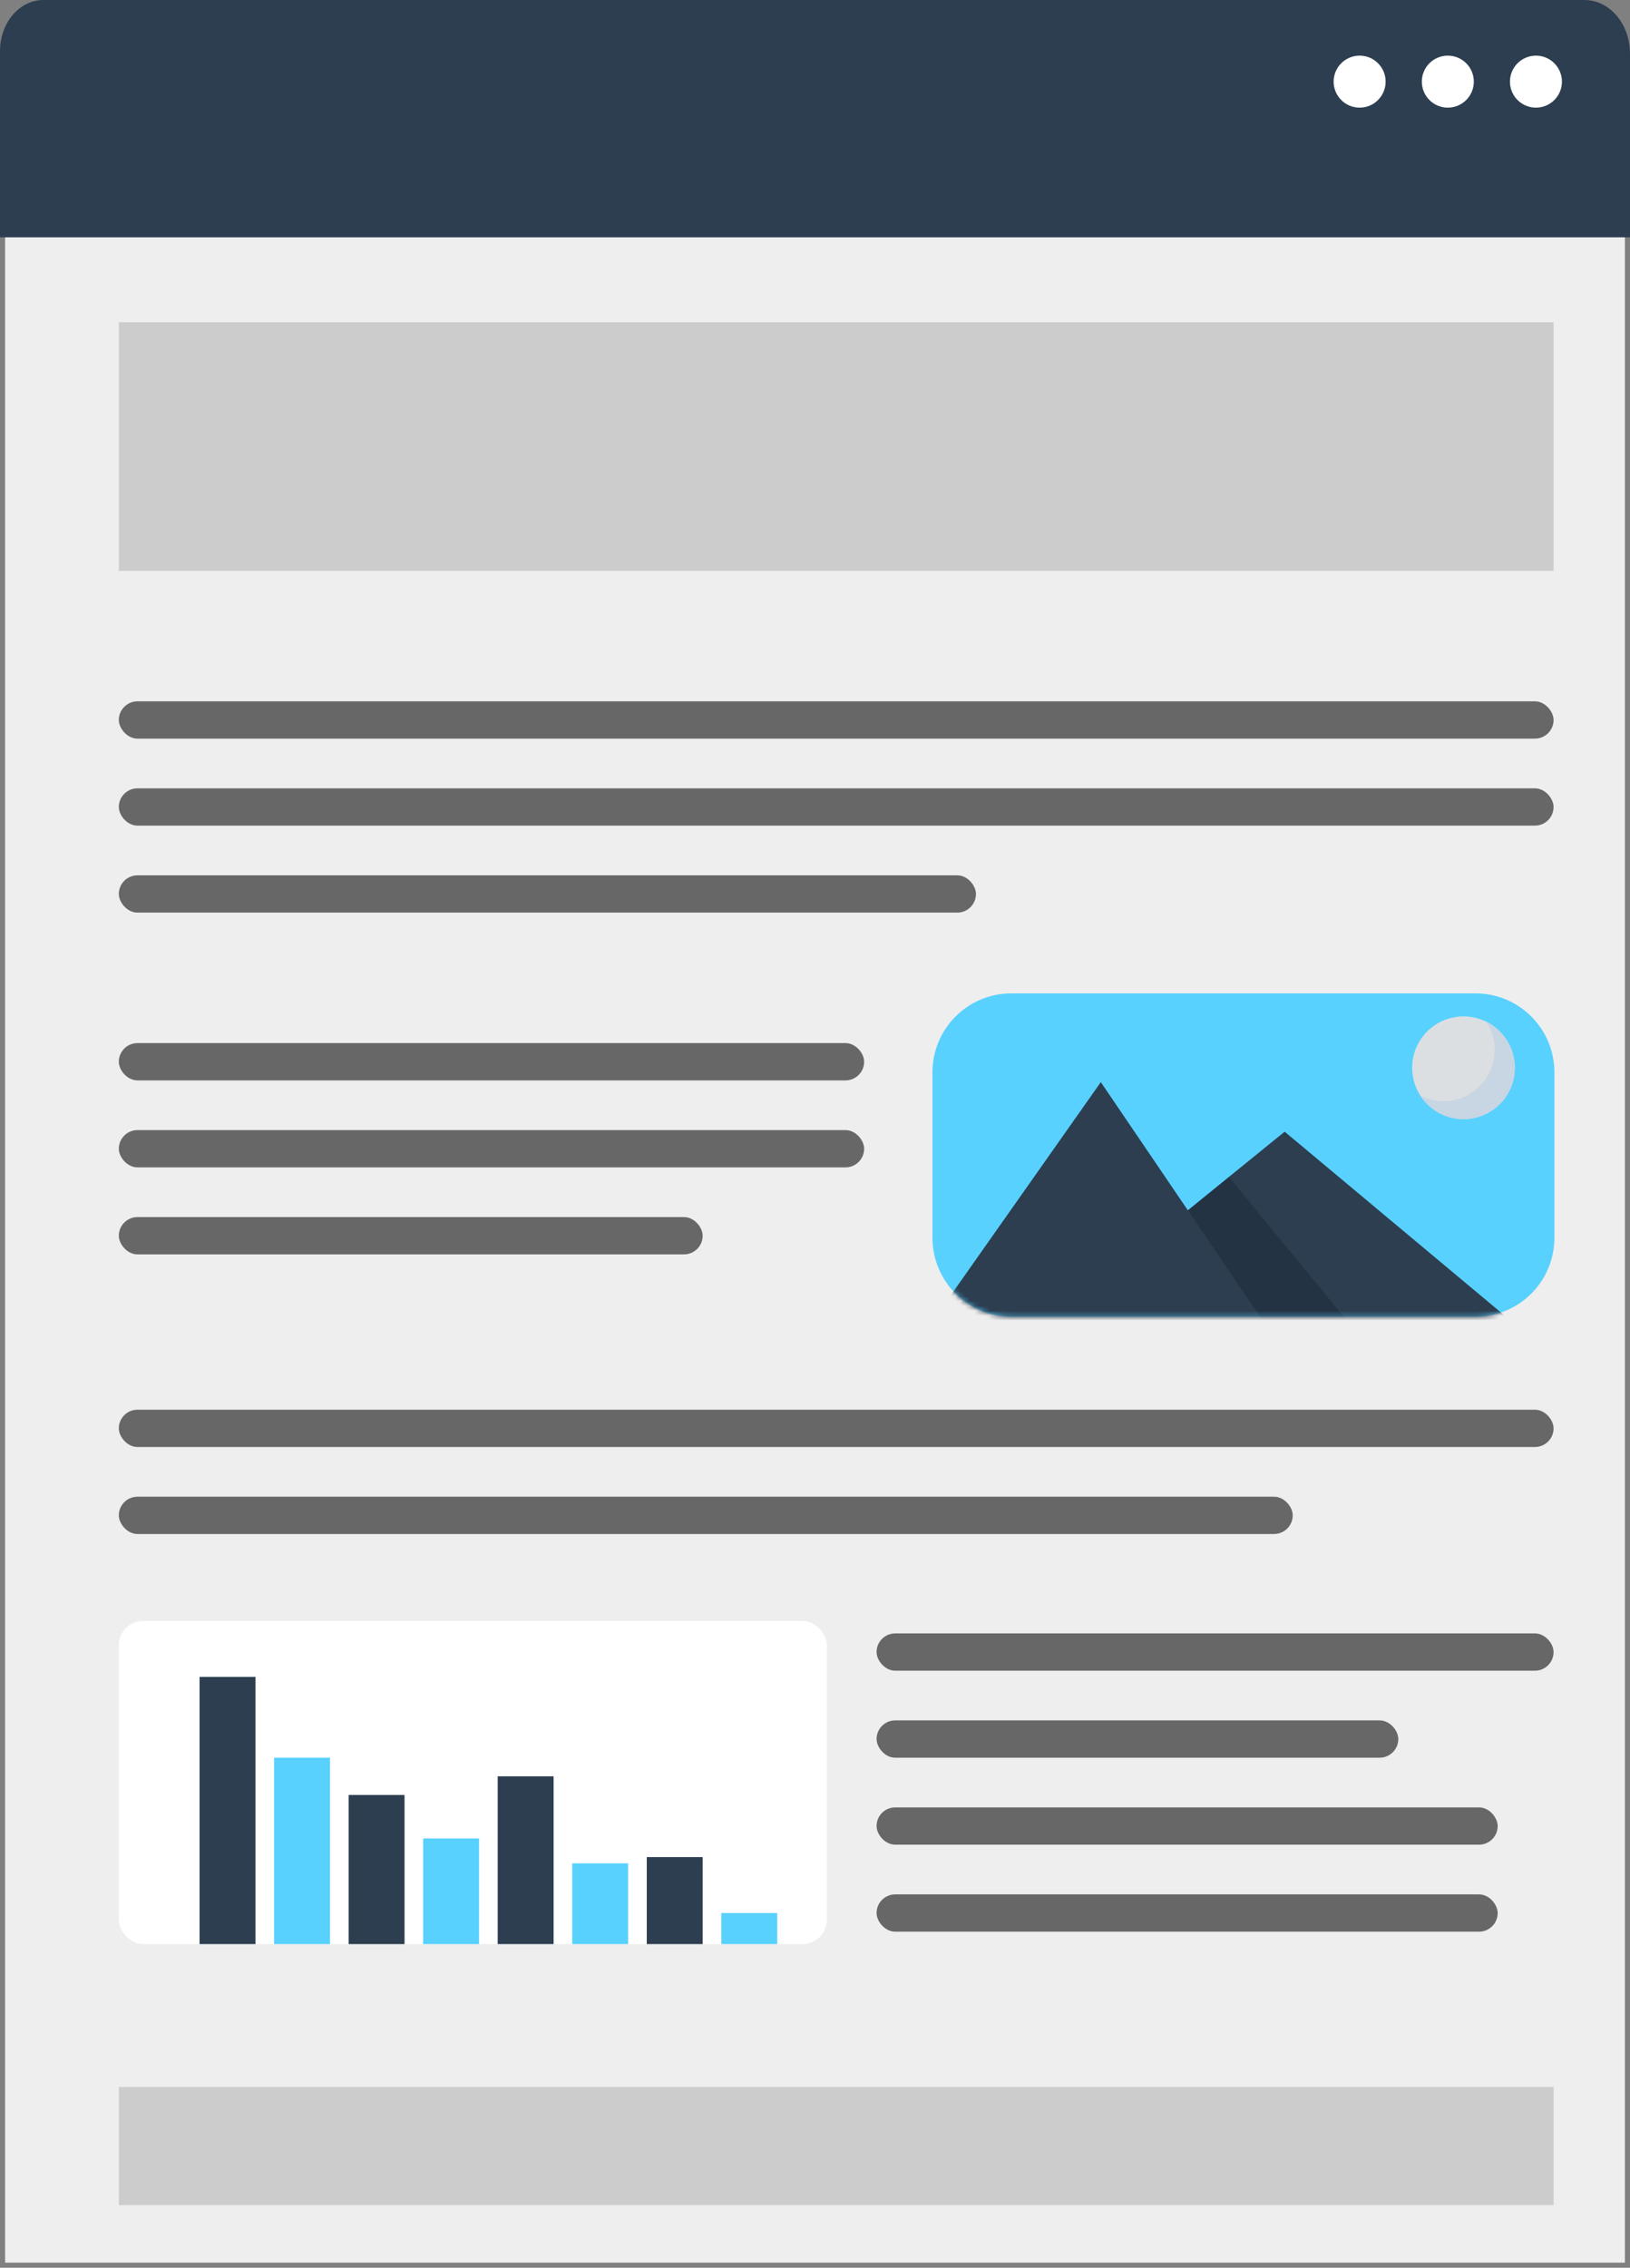 <?xml version="1.0" encoding="UTF-8" standalone="no"?>
<svg
  
   viewBox="0 0 335.279 466.257"
   fill="none"
   version="1.1"
   id="svg30"
   sodipodi:docname="page.svg"
   inkscape:version="1.4.2 (f4327f4, 2025-05-13)"
   xmlns:inkscape="http://www.inkscape.org/namespaces/inkscape"
   xmlns:sodipodi="http://sodipodi.sourceforge.net/DTD/sodipodi-0.dtd"
   xmlns="http://www.w3.org/2000/svg"
   xmlns:svg="http://www.w3.org/2000/svg">
  <rect x="0" y="0" width="335.279" height="466.257" fill="#808080" stroke="none"/>
  <defs
     id="defs30" />
  <sodipodi:namedview
     id="namedview30"
     pagecolor="#ffffff"
     bordercolor="#000000"
     borderopacity="0.25"
     inkscape:showpageshadow="2"
     inkscape:pageopacity="0.0"
     inkscape:pagecheckerboard="0"
     inkscape:deskcolor="#d1d1d1"
     inkscape:zoom="1.7100214"
     inkscape:cx="183.03865"
     inkscape:cy="263.15461"
     inkscape:window-width="1920"
     inkscape:window-height="1094"
     inkscape:window-x="-11"
     inkscape:window-y="-11"
     inkscape:window-maximized="1"
     inkscape:current-layer="svg30" />
  <rect
     style="fill:#eeeeee;fill-opacity:1;stroke:none;stroke-width:2.097;stroke-linejoin:round;stroke-miterlimit:1;stroke-dasharray:none;stroke-opacity:1;paint-order:stroke fill markers"
     id="rect31"
     width="333.182"
     height="418.463"
     x="1.049"
     y="46.746"
     ry="7.166"
     rx="7.8606799e-06" />
  <rect
     x="180.304"
     y="389.49"
     width="127.757"
     height="7.665"
     rx="3.833"
     fill="#676767"
     id="rect1" />
  <rect
     x="180.304"
     y="371.604"
     width="127.757"
     height="7.665"
     rx="3.833"
     fill="#676767"
     id="rect2" />
  <rect
     x="180.304"
     y="353.719"
     width="107.316"
     height="7.665"
     rx="3.833"
     fill="#676767"
     id="rect3" />
  <rect
     x="180.304"
     y="335.833"
     width="139.255"
     height="7.665"
     rx="3.833"
     fill="#676767"
     id="rect4" />
  <rect
     x="24.441"
     y="307.726"
     width="241.46"
     height="7.665"
     rx="3.833"
     fill="#676767"
     id="rect5" />
  <rect
     x="24.441"
     y="289.84"
     width="295.118"
     height="7.665"
     rx="3.833"
     fill="#676767"
     id="rect6" />
  <rect
     x="24.441"
     y="250.236"
     width="120.091"
     height="7.665"
     rx="3.833"
     fill="#676767"
     id="rect7" />
  <rect
     x="24.441"
     y="214.464"
     width="153.308"
     height="7.665"
     rx="3.833"
     fill="#676767"
     id="rect8" />
  <rect
     x="24.441"
     y="232.35"
     width="153.308"
     height="7.665"
     rx="3.833"
     fill="#676767"
     id="rect9" />
  <rect
     x="24.441"
     y="179.97"
     width="176.304"
     height="7.665"
     rx="3.833"
     fill="#676767"
     id="rect10" />
  <rect
     x="24.441"
     y="162.084"
     width="295.118"
     height="7.665"
     rx="3.833"
     fill="#676767"
     id="rect11" />
  <path
     d="M 8.911,0 H 325.917 c 1.23,0 2.447,0.285 3.583,0.838 1.136,0.553 2.168,1.364 3.037,2.386 0.87,1.022 1.559,2.236 2.03,3.571 0.47,1.335 0.712,2.767 0.712,4.212 V 48.787 H 0 V 10.486 C 0,7.705 0.94,5.038 2.612,3.071 4.285,1.105 6.553,2.572e-4 8.919,2.572e-4 Z"
     fill="#2c3e50"
     id="path11"
     style="stroke-width:0.928" />
  <path
     d="m 297.806,22.134 c 2.954,0 5.348,-2.394 5.348,-5.348 0,-2.953 -2.394,-5.347 -5.348,-5.347 -2.953,0 -5.347,2.394 -5.347,5.347 0,2.953 2.394,5.348 5.347,5.348 z"
     fill="#ffffff"
     id="path12"
     style="stroke-width:0.753" />
  <path
     d="m 315.931,22.134 c 2.954,0 5.348,-2.394 5.348,-5.348 0,-2.953 -2.394,-5.347 -5.348,-5.347 -2.953,0 -5.347,2.394 -5.347,5.347 0,2.953 2.394,5.348 5.347,5.348 z"
     fill="#ffffff"
     id="path13"
     style="stroke-width:0.753" />
  <path
     d="m 279.665,22.134 c 2.953,0 5.348,-2.394 5.348,-5.348 0,-2.953 -2.394,-5.347 -5.348,-5.347 -2.953,0 -5.348,2.394 -5.348,5.347 0,2.953 2.394,5.348 5.348,5.348 z"
     fill="#ffffff"
     id="path14"
     style="stroke-width:0.753" />
  <rect
     x="24.441"
     y="66.266"
     width="295.118"
     height="51.103"
     fill="#d9d9d9"
     id="rect14"
     style="fill:#cccccc;fill-opacity:1" />
  <rect
     x="24.441"
     y="429.095"
     width="295.118"
     height="24.274"
     fill="#d9d9d9"
     id="rect15"
     style="fill:#cccccc;fill-opacity:1" />
  <rect
     x="24.441"
     y="144.198"
     width="295.118"
     height="7.665"
     rx="3.833"
     fill="#676767"
     id="rect16" />
  <path
     d="m 303.505,204.243 h -95.482 c -8.958,0 -16.221,7.263 -16.221,16.221 v 34.038 c 0,8.959 7.263,16.221 16.221,16.221 h 95.482 c 8.959,0 16.222,-7.262 16.222,-16.221 v -34.038 c 0,-8.958 -7.263,-16.221 -16.222,-16.221 z"
     fill="#58d1fe"
     id="path16" />
  <path
     d="m 301.032,230.097 c 5.833,0 10.561,-4.729 10.561,-10.562 0,-5.833 -4.728,-10.561 -10.561,-10.561 -5.833,0 -10.561,4.728 -10.561,10.561 0,5.833 4.728,10.562 10.561,10.562 z"
     fill="#dbdfe1"
     id="path17" />
  <path
     d="m 305.722,210.071 c 1.128,1.721 1.728,3.733 1.728,5.791 0,2.8 -1.113,5.487 -3.094,7.467 -1.98,1.98 -4.666,3.093 -7.467,3.093 -1.627,0 -3.231,-0.375 -4.689,-1.097 0.961,1.466 2.272,2.669 3.814,3.502 1.542,0.833 3.267,1.269 5.019,1.269 2.802,0 5.488,-1.112 7.469,-3.093 1.98,-1.981 3.093,-4.667 3.093,-7.468 0,-1.968 -0.55,-3.897 -1.588,-5.569 -1.037,-1.672 -2.521,-3.021 -4.285,-3.895 z"
     fill="#c8d5e2"
     id="path18" />
  <mask
     id="mask0_2_347"
     maskUnits="userSpaceOnUse"
     x="187"
     y="208"
     width="129"
     height="67">
    <path
       d="m 299.505,208.243 h -95.482 c -8.958,0 -16.221,7.263 -16.221,16.221 v 34.038 c 0,8.959 7.263,16.221 16.221,16.221 h 95.482 c 8.959,0 16.222,-7.262 16.222,-16.221 v -34.038 c 0,-8.958 -7.263,-16.221 -16.222,-16.221 z"
       fill="#ffffff"
       id="path19" />
  </mask>
  <g
     mask="url(#mask0_2_347)"
     id="g22"
     transform="translate(4,-4)">
    <path
       d="m 211.907,275.925 48.337,-39.248 47.351,39.566 -45.197,-0.056 z"
       fill="#2c3e50"
       id="path20" />
    <path
       d="m 248.773,245.989 -36.866,29.936 44.259,0.23 17.496,0.087 z"
       fill="#131b25"
       fill-opacity="0.306"
       id="path21" />
    <path
       d="M 222.428,226.489 187.8,275.656 c 11.136,0 26.237,0.323 36.048,0.584 l 32.315,-0.087 z"
       fill="#2c3e50"
       id="path22" />
  </g>
  <rect
     x="24.441"
     y="333.278"
     width="145.643"
     height="66.434"
     rx="5"
     fill="#eeeeee"
     id="rect22"
     style="fill:#ffffff;fill-opacity:1" />
  <rect
     x="133.034"
     y="381.825"
     width="11.498"
     height="17.886"
     fill="#2c3e50"
     id="rect23" />
  <rect
     x="148.365"
     y="393.323"
     width="11.498"
     height="6.388"
     fill="#2c3e50"
     id="rect24"
     style="fill:#58d1fe;fill-opacity:1" />
  <rect
     x="102.373"
     y="365.217"
     width="11.498"
     height="34.494"
     fill="#2c3e50"
     id="rect25" />
  <rect
     x="117.703"
     y="383.103"
     width="11.498"
     height="16.608"
     fill="#2c3e50"
     id="rect26"
     style="fill:#58d1fe;fill-opacity:1" />
  <rect
     x="87.042"
     y="377.992"
     width="11.498"
     height="21.719"
     fill="#2c3e50"
     id="rect27"
     style="fill:#58d1fe;fill-opacity:1" />
  <rect
     x="71.711"
     y="369.05"
     width="11.498"
     height="30.662"
     fill="#2c3e50"
     id="rect28" />
  <rect
     x="41.049"
     y="344.776"
     width="11.498"
     height="54.935"
     fill="#2c3e50"
     id="rect29" />
  <rect
     x="56.38"
     y="361.384"
     width="11.498"
     height="38.327"
     fill="#58d1fe"
     id="rect30" />
</svg>
